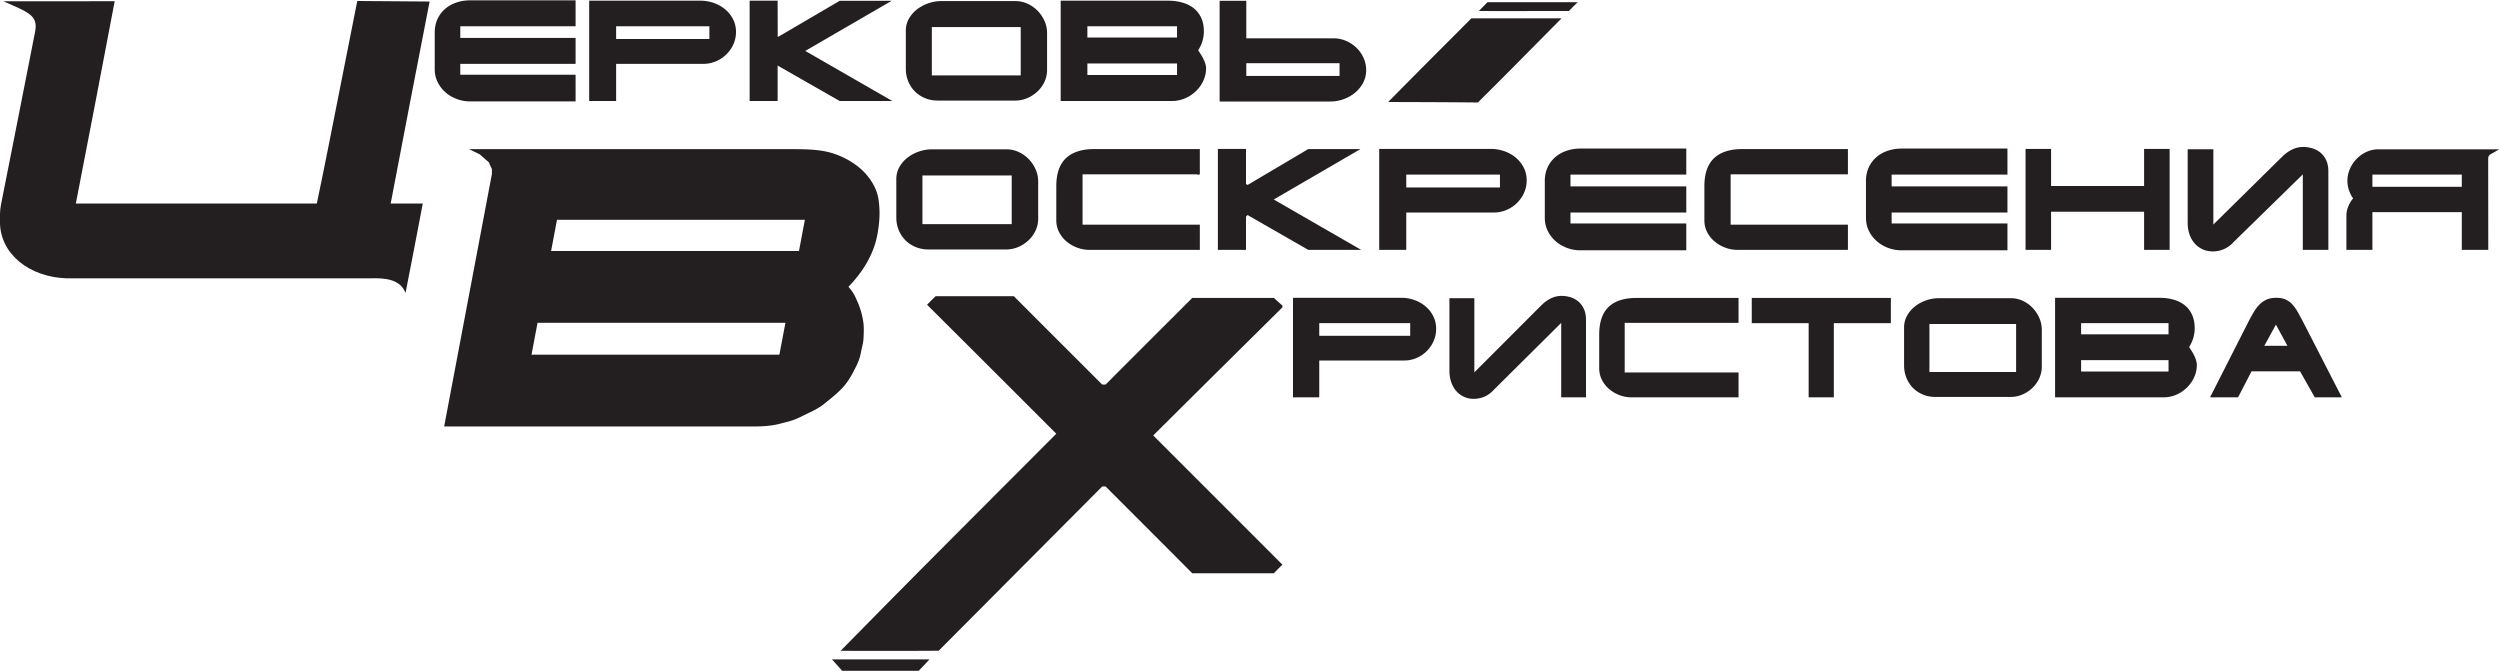 <svg xmlns="http://www.w3.org/2000/svg" xml:space="preserve" width="1373.522" height="368.461"><defs><clipPath clipPathUnits="userSpaceOnUse" id="a"><path d="M0 842h1191V0H0Z"/></clipPath></defs><g clip-path="url(#a)" transform="matrix(1.333 0 0 -1.333 -107.607 744.522)"><path d="M0 0c1.464.63 2.871 1.673 4.203 3.13l17.194 16.816 11.106 10.86V-.32h10.524v32.442c0 1.73-.291 3.224-.881 4.484-.583 1.25-1.361 2.294-2.317 3.112a9.453 9.453 0 0 1-3.331 1.795 13.094 13.094 0 0 1-3.883.583c-3.02 0-5.909-1.354-8.658-4.052l-2.56-2.523-25.768-25.396v31.012h-10.58V10.726c0-1.598.234-3.102.703-4.512.469-1.42 1.144-2.651 2.036-3.704.881-1.062 1.97-1.899 3.254-2.52 1.285-.63 2.739-.94 4.372-.94C-2.992-.95-1.463-.63 0 0" style="fill:#231f20;fill-opacity:1;fill-rule:nonzero;stroke:none" transform="translate(997.349 455.862)"/><path d="M0 0h-4.776L0 8.696l.022.041L4.776 0Zm9.093 13.797c-.729 1.297-1.503 2.391-2.322 3.28a8.259 8.259 0 0 1-2.787 2.02c-1.039.464-2.304.695-3.797.695L0 19.791c-1.433-.019-2.682-.25-3.738-.703a9.46 9.46 0 0 1-2.959-2.02c-.874-.88-1.685-1.946-2.432-3.197a69.86 69.86 0 0 1-2.322-4.234l-15.68-30.866h11.546l5.555 10.721H9.976l6.055-10.721h11.156L11.496 9.34a198.996 198.996 0 0 1-2.403 4.457" style="fill:#231f20;fill-opacity:1;fill-rule:nonzero;stroke:none" transform="translate(1018.746 415.997)"/><path d="M0 0h36.953v-4.753H0Zm0 15.353h36.953v-4.651H0Zm34.963-30.808c1.186 0 2.354.159 3.512.476 1.158.317 2.25.775 3.287 1.354a15.302 15.302 0 0 1 2.858 2.111 14.154 14.154 0 0 1 2.269 2.736 13.77 13.77 0 0 1 1.494 3.213c.355 1.139.533 2.334.533 3.567 0 .625-.103 1.26-.309 1.905a11.795 11.795 0 0 1-.766 1.914 18.959 18.959 0 0 1-1.036 1.858 47.535 47.535 0 0 1-1.149 1.765c1.569 2.429 2.353 5.015 2.353 7.751 0 2.186-.373 4.081-1.12 5.669-.747 1.597-1.793 2.923-3.119 3.96-1.335 1.036-2.904 1.811-4.716 2.306-1.821.504-3.801.757-5.958.757h-44.097v-41.342h29.478z" style="fill:#231f20;fill-opacity:1;fill-rule:nonzero;stroke:none" transform="translate(528.9 532.365)"/><path d="M0 0h36.635v-19.938H0Zm-6.929-26.587c1.176-1.167 2.568-2.073 4.183-2.736 1.616-.654 3.353-.981 5.211-.981h31.872c1.149 0 2.27.15 3.362.449 1.093.308 2.13.728 3.11 1.288a14.688 14.688 0 0 1 2.69 1.98 12.902 12.902 0 0 1 2.12 2.549A12.014 12.014 0 0 1 47-21.059c.327 1.056.496 2.167.496 3.316v15.287c0 1.737-.355 3.39-1.065 4.977a14.341 14.341 0 0 1-2.848 4.203 13.676 13.676 0 0 1-4.146 2.895 11.801 11.801 0 0 1-4.94 1.083H3.969c-1.84 0-3.633-.299-5.389-.906a16.264 16.264 0 0 1-4.706-2.512A12.782 12.782 0 0 1-9.46 3.427c-.841-1.494-1.261-3.138-1.261-4.921v-15.652c0-1.895.336-3.651 1.009-5.267.681-1.615 1.606-3.006 2.783-4.174" style="fill:#231f20;fill-opacity:1;fill-rule:nonzero;stroke:none" transform="translate(464.791 547.382)"/><path d="M0 0a14.449 14.449 0 0 1 4.38-2.52 14.34 14.34 0 0 1 5.047-.912h45.474V6.956H6.565v20.738h47.331v-.134h.707v.134h.298v10.434H11.509c-5.197 0-9.127-1.259-11.781-3.769-2.655-2.519-3.987-6.374-3.987-11.572V8.799c0-1.805.384-3.45 1.163-4.945A12.452 12.452 0 0 1 0 0" style="fill:#231f20;fill-opacity:1;fill-rule:nonzero;stroke:none" transform="translate(520.346 458.974)"/><path d="M0 0c-1.332-1.147-2.383-2.548-3.152-4.212-.769-1.663-1.154-3.534-1.154-5.631v-15.125c0-1.965.404-3.77 1.21-5.415a13.37 13.37 0 0 1 3.245-4.24c1.352-1.184 2.909-2.106 4.672-2.773a15.625 15.625 0 0 1 5.525-.987h43.665v11.046H6.275v4.512h47.736v10.773H6.275v4.851h47.736V3.544H10.449c-2.045 0-3.977-.301-5.768-.912C2.889 2.03 1.322 1.156 0 0" style="fill:#231f20;fill-opacity:1;fill-rule:nonzero;stroke:none" transform="translate(721.735 493.756)"/><path d="M0 0h36.798v-20.07H0Zm-6.96-26.764c1.182-1.174 2.58-2.087 4.203-2.754 1.622-.658 3.367-.987 5.234-.987h32.014c1.154 0 2.279.151 3.377.451 1.097.31 2.138.733 3.123 1.298a14.789 14.789 0 0 1 2.702 1.992 12.927 12.927 0 0 1 2.129 2.567c.6.93 1.06 1.936 1.388 2.999.329 1.062.498 2.18.498 3.337v15.389c0 1.748-.357 3.412-1.07 5.01a14.429 14.429 0 0 1-2.861 4.231 13.693 13.693 0 0 1-4.165 2.914 11.805 11.805 0 0 1-4.962 1.09H3.987c-1.848 0-3.649-.301-5.412-.912a16.304 16.304 0 0 1-4.728-2.528A12.845 12.845 0 0 1-9.501 3.45c-.845-1.504-1.267-3.158-1.267-4.954v-15.755c0-1.909.338-3.676 1.013-5.303.685-1.625 1.613-3.026 2.795-4.202" style="fill:#231f20;fill-opacity:1;fill-rule:nonzero;stroke:none" transform="translate(460.914 486.216)"/><path d="M0 0c1.199 1.297 2.376 2.366 3.614 3.627h-37.172A910.101 910.101 0 0 1-37.102.024C-25.686-.113-18.386.039 0 0" style="fill:#231f20;fill-opacity:1;fill-rule:nonzero;stroke:none" transform="translate(727.365 553.996)"/><path d="M0 0a14.442 14.442 0 0 1 4.381-2.52 14.336 14.336 0 0 1 5.047-.912h45.474V6.956H6.566v20.738h48.336v10.434H11.51c-5.198 0-9.127-1.259-11.781-3.769-2.656-2.519-3.988-6.374-3.988-11.572V8.799c0-1.805.385-3.45 1.164-4.945A12.463 12.463 0 0 1 0 0" style="fill:#231f20;fill-opacity:1;fill-rule:nonzero;stroke:none" transform="translate(787.46 458.974)"/><path d="M0 0h38.429v-5.248H0Zm34.684-15.782c1.839 0 3.651.317 5.416.962 1.764.634 3.343 1.522 4.716 2.661a13.388 13.388 0 0 1 3.325 4.081c.263.496.486 1.008.668 1.533.394 1.147.592 2.363.592 3.65 0 1.341-.198 2.622-.592 3.841a13.499 13.499 0 0 1-3.443 5.46c-1.232 1.186-2.661 2.12-4.295 2.821a13.117 13.117 0 0 1-5.155 1.036H0v15.455h-11v-41.5h30.214z" style="fill:#231f20;fill-opacity:1;fill-rule:nonzero;stroke:none" transform="translate(594.4 532.477)"/><path d="M0 0h-36.845v5.02H0Zm-18.423 15.455H-34.49a11.18 11.18 0 0 1-3.237-.479 12.316 12.316 0 0 1-2.992-1.354 13.634 13.634 0 0 1-2.589-2.068 13.304 13.304 0 0 1-2.035-2.642 13.676 13.676 0 0 1-1.332-3.083 11.878 11.878 0 0 1-.478-3.347c0-1.269.197-2.52.599-3.76a13.293 13.293 0 0 1 1.764-3.507 11.6 11.6 0 0 1-2.045-3.431c-.487-1.26-.731-2.463-.731-3.619v-14.158h10.721v15.558H0v-15.558h10.909l-.036 37.85.176.772.541.649 3.877 2.177z" style="fill:#231f20;fill-opacity:1;fill-rule:nonzero;stroke:none" transform="translate(1095.38 481.535)"/><path d="M0 0a2751.4 2751.4 0 0 1 15.293 15.294c5.061 5.101 10.776 10.886 19.209 19.404-1.494-.002-30.606-.008-37.17-.006-1.637-1.646-4.454-4.469-7.536-7.558A6079.415 6079.415 0 0 1-36.97.202c9.49-.039 16.465-.04 26.766-.114C-7.146.066-3.797.038 0 0" style="fill:#231f20;fill-opacity:1;fill-rule:nonzero;stroke:none" transform="translate(689.842 516.291)"/><path d="M0 0h38.608v-5.283H0Zm0-15.614h36.085c1.81 0 3.536.347 5.178 1.034a13.754 13.754 0 0 1 7.269 7.05c.732 1.608 1.098 3.328 1.098 5.161 0 1.909-.403 3.657-1.21 5.246a13.093 13.093 0 0 1-3.255 4.108 15.088 15.088 0 0 1-4.727 2.67 16.7 16.7 0 0 1-5.591.949h-46v-41.617H0Z" style="fill:#231f20;fill-opacity:1;fill-rule:nonzero;stroke:none" transform="translate(660.334 486.555)"/><path d="M0 0a194.324 194.324 0 0 1 4.458 4.704c-1.358-.004-17.17.002-28.601.006l-11.582.004c2.938-3.29 1.6-1.761 4.219-4.714z" style="fill:#231f20;fill-opacity:1;fill-rule:nonzero;stroke:none" transform="translate(459.356 282.046)"/><path d="M0 0h-35.723v19.783H0Zm6.775 26.454a13.298 13.298 0 0 1-4.043 2.873 11.324 11.324 0 0 1-4.817 1.075h-29.768c-1.793 0-3.542-.297-5.253-.899a15.74 15.74 0 0 1-4.59-2.493 12.612 12.612 0 0 1-3.251-3.827c-.82-1.482-1.229-3.113-1.229-4.883V2.771c0-1.882.327-3.624.984-5.227.664-1.604 1.565-2.983 2.713-4.142 1.147-1.158 2.504-2.057 4.08-2.715 1.575-.649 3.268-.973 5.081-.973H-2.24c1.12 0 2.214.148 3.278.445A13.31 13.31 0 0 1 4.07-8.563a14.38 14.38 0 0 1 2.623 1.965c.801.76 1.494 1.603 2.068 2.53a12.027 12.027 0 0 1 1.346 2.956 11.22 11.22 0 0 1 .484 3.289v15.169a12.15 12.15 0 0 1-1.038 4.939 14.245 14.245 0 0 1-2.778 4.169" style="fill:#231f20;fill-opacity:1;fill-rule:nonzero;stroke:none" transform="translate(911.682 405.22)"/><path d="M0 0c-8.249-8.25-16.499-16.475-24.748-24.726a8740.883 8740.883 0 0 1-10.961-10.983h-1.412C-49.276-23.554-61.432-11.449-73.536.706h-32.229c-1.21-1.16-2.37-2.32-3.53-3.531 6.759-6.721 13.52-13.457 20.279-20.202a40977.925 40977.925 0 0 0 32.981-32.957c-13.639-13.66-24.321-24.361-32.981-33.041-25.817-25.884-33.62-33.778-47.895-48.279l-8.022-8.15c2.997-.004 5.63-.008 8.022-.013 11.828-.021 17.753-.042 32.4.048l15.495 15.566 51.895 52.13h1.412l10.961-10.962C-16.499-96.938-8.249-105.197 0-113.481h33.641c1.16 1.21 2.32 2.37 3.53 3.53l-53.26 53.261a26668.618 26668.618 0 0 0 53.26 52.806v.707c-1.21 1.058-2.37 2.118-3.53 3.177z" style="fill:#231f20;fill-opacity:1;fill-rule:nonzero;stroke:none" transform="translate(572.124 435.744)"/><path d="m0 0-28.129 16.212-7.9 4.554 7.9 4.596L-.282 41.56H-21.8l-6.329-3.746-18.669-11.051c-.017-.01-.013.01-.666.374v14.48h-11.594V0h11.594v13.694c.631.672.618.677.628.672l18.707-10.735L-21.8 0Z" style="fill:#231f20;fill-opacity:1;fill-rule:nonzero;stroke:none" transform="translate(641.743 455.542)"/><path d="M0 0h-37.48v5.208H0Zm6.365 12.092a14.555 14.555 0 0 1-4.59 2.632c-1.73.621-3.542.936-5.427.936h-44.656v-41.021h10.828v15.178h35.031c1.757 0 3.432.343 5.026 1.018a13.342 13.342 0 0 1 4.189 2.799 13.557 13.557 0 0 1 2.868 4.152c.71 1.584 1.065 3.279 1.065 5.087 0 1.881-.391 3.604-1.175 5.17a12.813 12.813 0 0 1-3.159 4.049" style="fill:#231f20;fill-opacity:1;fill-rule:nonzero;stroke:none" transform="translate(661.95 420.13)"/><path d="M0 0a9.124 9.124 0 0 1-3.232 1.77c-1.211.38-2.468.574-3.771.574-2.932 0-5.736-1.334-8.404-3.993L-42.908-29.17V1.399H-53.18v-29.976c0-1.575.228-3.058.684-4.447.226-.7.505-1.352.833-1.959.329-.609.71-1.172 1.142-1.693a9.313 9.313 0 0 1 3.161-2.482c1.247-.621 2.658-.927 4.243-.927 1.548 0 3.032.314 4.453.936 1.42.621 2.786 1.649 4.079 3.086L-7.111-8.784v-30.68H3.105v31.977c0 1.705-.282 3.178-.856 4.42C1.685-1.835.929-.806 0 0" style="fill:#231f20;fill-opacity:1;fill-rule:nonzero;stroke:none" transform="translate(731.3 434.232)"/><path d="M0 0c.451-.259 23.579-13.474 25.55-14.599h21.703L33.981-6.966 11.384 6.03l22.597 13.116 12.992 7.54H25.55C11.195 18.286 1.498 12.518.039 11.771-.008 16.858.013 21.751 0 26.743h-11.542v-41.342H0Z" style="fill:#231f20;fill-opacity:1;fill-rule:nonzero;stroke:none" transform="translate(401.232 531.51)"/><path d="M0 0c-2.576-2.483-3.869-6.283-3.869-11.407v-13.788c0-1.779.373-3.4 1.129-4.874a12.269 12.269 0 0 1 3.005-3.799 13.985 13.985 0 0 1 4.253-2.483 13.704 13.704 0 0 1 4.898-.899h44.147v10.239H6.639V-6.57h46.924V3.715H11.438C6.393 3.715 2.577 2.474 0 0" style="fill:#231f20;fill-opacity:1;fill-rule:nonzero;stroke:none" transform="translate(743.72 432.018)"/><path d="M0 0h23.448v-30.568h10.381V0h23.503v10.396H0Z" style="fill:#231f20;fill-opacity:1;fill-rule:nonzero;stroke:none" transform="translate(802.729 425.337)"/><path d="M0 0h38.438v-5.248H0Zm0-15.511h35.925c1.803 0 3.521.345 5.156 1.027a13.693 13.693 0 0 1 7.237 7.004c.728 1.597 1.092 3.306 1.092 5.127 0 1.895-.401 3.632-1.204 5.211a13.008 13.008 0 0 1-3.241 4.081 15.005 15.005 0 0 1-4.707 2.652 16.647 16.647 0 0 1-5.566.943h-45.796v-41.342H0Z" style="fill:#231f20;fill-opacity:1;fill-rule:nonzero;stroke:none" transform="translate(334.668 547.718)"/><path d="M0 0v11.045h-47.735v4.513H0v10.773h-47.735v4.851H0v10.745h-43.562c-2.044 0-3.976-.301-5.768-.912-1.791-.602-3.358-1.476-4.681-2.632-1.332-1.147-2.383-2.548-3.151-4.212-.77-1.664-1.154-3.534-1.154-5.631V13.415c0-1.965.403-3.77 1.21-5.415a13.308 13.308 0 0 1 3.246-4.24c1.35-1.184 2.907-2.106 4.671-2.773A15.617 15.617 0 0 1-43.664 0h29.367z" style="fill:#231f20;fill-opacity:1;fill-rule:nonzero;stroke:none" transform="translate(908.117 455.373)"/><path d="M0 0c-13.627-68.646-12.269-62.348-16.674-83.493h-99.322c7.71 39.923 8.992 46.284 16.015 83.398-45.864-.026-.022-.005-45.887-.027 10.799-4.73 14.591-5.864 12.962-13.181-5.45-27.855-9.014-45.792-13.939-70.627-.539-2.718-.415-5.257-.415-7.525.236-12.796 11.985-22.369 27.595-22.854H5.457c5.74.201 12.413-.301 14.421-6.079 6.097 31.162.582 2.935 7.117 36.895H13.768C19.93-51.245 23.307-33.58 29.818-.222 18.953-.212 13.357-.021 0 0" style="fill:#231f20;fill-opacity:1;fill-rule:nonzero;stroke:none" transform="translate(227.977 558.123)"/><path d="M0 0h-36.033v4.615H0Zm0-15.335h-36.033v4.716H0Zm10.617 6.523a19.26 19.26 0 0 1-1.011 1.844 47.3 47.3 0 0 1-1.12 1.752c1.531 2.409 2.295 4.975 2.295 7.69 0 2.169-.364 4.049-1.093 5.625-.728 1.584-1.748 2.9-3.041 3.929-1.302 1.028-2.832 1.797-4.598 2.288-1.777.501-3.706.751-5.81.751H-46.76v-41.021h44.82c1.157 0 2.294.158 3.424.472 1.129.315 2.195.77 3.205 1.344a14.95 14.95 0 0 1 2.787 2.095 13.979 13.979 0 0 1 2.212 2.714c.62.992 1.102 2.057 1.458 3.188.345 1.13.518 2.316.518 3.539 0 .621-.1 1.251-.3 1.891a11.851 11.851 0 0 1-.747 1.899" style="fill:#231f20;fill-opacity:1;fill-rule:nonzero;stroke:none" transform="translate(974.505 420.722)"/><path d="M0 0h-102.168l2.428 12.858H2.429zm-8.07-42.731h-102.169l2.482 13.142H-5.588zm26.986-12.513c2.284 2.827 3.515 5.448 4.885 8.189a19.66 19.66 0 0 1 1.381 3.696 22 22 0 0 1 .394 1.752c.361 1.985.926 3.558 1.024 5.569.1 2.064.205 4.408-.014 6.19a30.762 30.762 0 0 1-1.404 6.182c-.435 1.286-.866 2.282-1.388 3.477-.853 1.952-1.488 3.247-3.401 5.457a54.2 54.2 0 0 1 4.789 5.636c3.731 5.078 6.109 10.387 7.132 15.88 1.129 6.056 1.088 10.604.414 14.789-.774 4.805-3.876 9.185-6.888 11.941-.214.196-.433.39-.658.583-3.182 2.726-7.353 5.03-11.838 6.347-4.727 1.387-10.114 1.539-16.078 1.539h-133.232l4.377-2.12 3.778-3.311 1.262-2.848-.022-1.994-19.672-104.031h127.085c3.279 0 7.387.119 11.111 1.087 3.027.786 5.776 1.353 8.872 2.935 3.25 1.661 6.633 2.962 9.349 5.144 3.037 2.438 6.476 5.106 8.742 7.911" style="fill:#231f20;fill-opacity:1;fill-rule:nonzero;stroke:none" transform="translate(410.031 455.074)"/><path d="M0 0a15.577 15.577 0 0 1 5.5-.981h43.471V9.992H1.447v4.483h47.524v10.702H1.447v4.818h47.524v10.674H5.603c-2.036 0-3.959-.299-5.743-.905-1.784-.598-3.343-1.467-4.66-2.616-1.326-1.139-2.372-2.53-3.138-4.183s-1.148-3.511-1.148-5.594V12.346c0-1.952.401-3.745 1.204-5.379a13.243 13.243 0 0 1 3.231-4.212C-3.306 1.578-1.756.663 0 0" style="fill:#231f20;fill-opacity:1;fill-rule:nonzero;stroke:none" transform="translate(268.99 517.723)"/><path d="M0 0v-15.728h10.524v41.617H0V10.604h-38.336v15.285H-48.86v-41.617h10.524V0h30.39z" style="fill:#231f20;fill-opacity:1;fill-rule:nonzero;stroke:none" transform="translate(964.435 471.27)"/></g></svg>